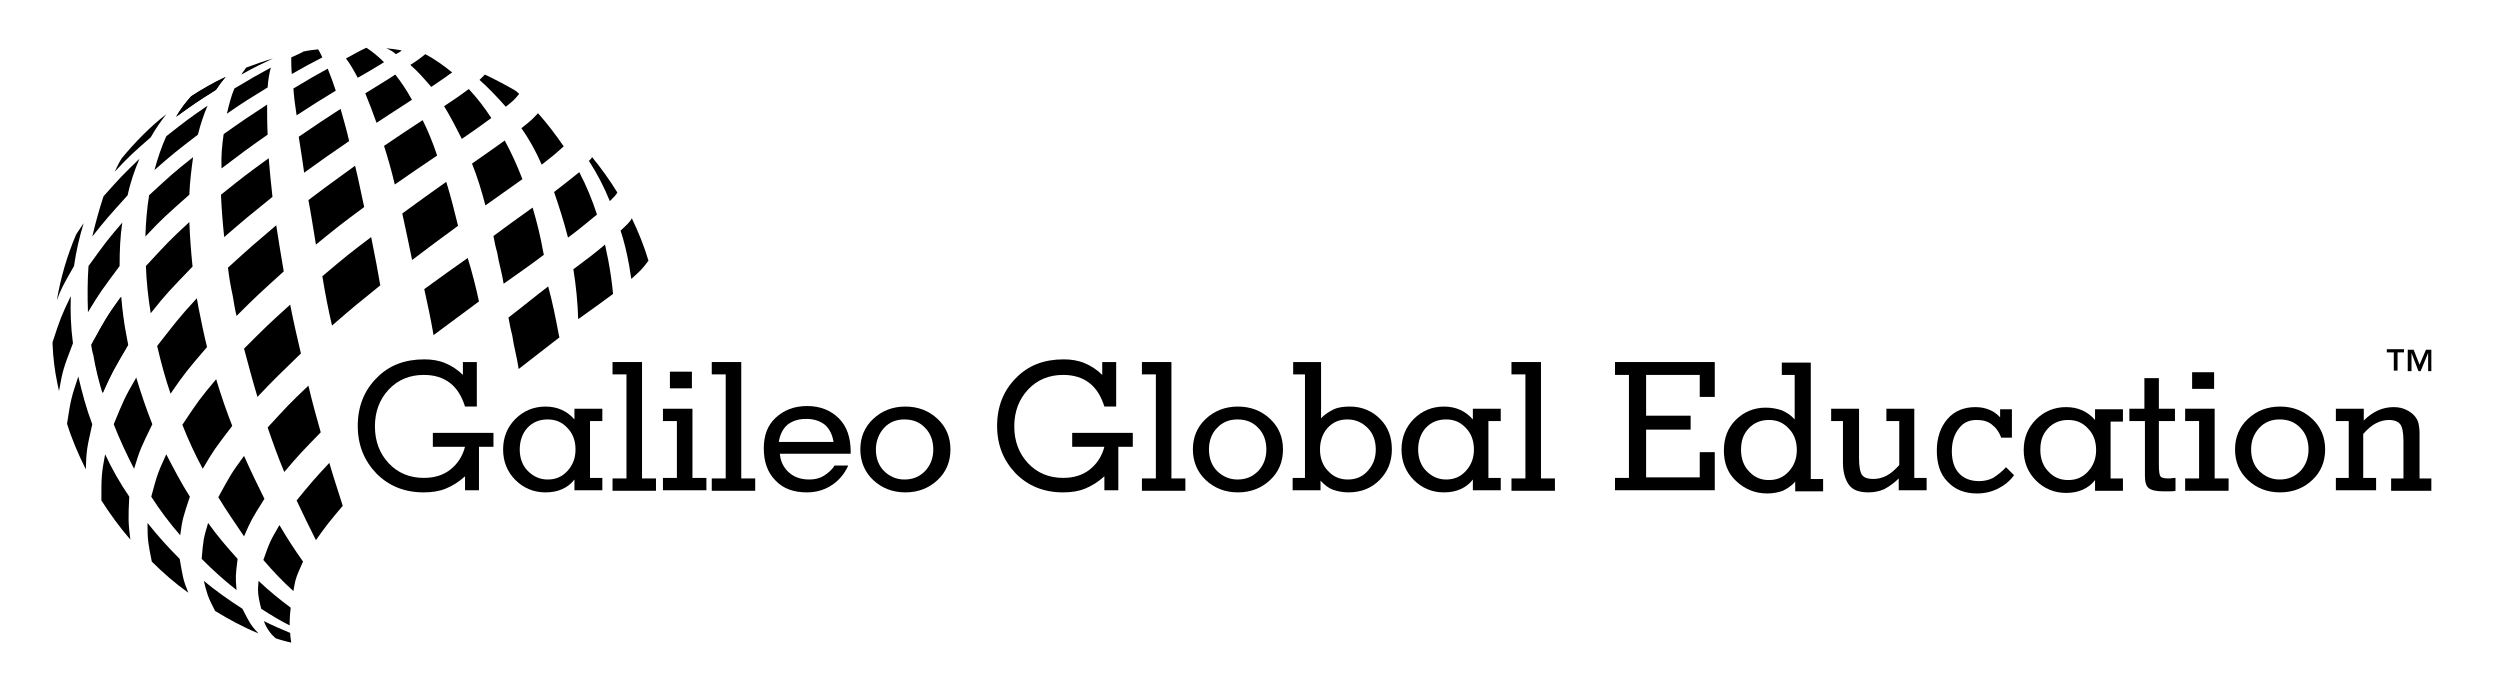 <?xml version="1.0" encoding="UTF-8"?>
<!-- Generator: Adobe Illustrator 23.0.3, SVG Export Plug-In . SVG Version: 6.00 Build 0)  -->
<svg version="1.1" xmlns="http://www.w3.org/2000/svg" xmlns:xlink="http://www.w3.org/1999/xlink" x="0px" y="0px" viewBox="0 0 466.1 128.5" style="enable-background:new 0 0 466.1 128.5;" xml:space="preserve">
<style type="text/css">
	.st0{fill-rule:evenodd;clip-rule:evenodd;}
	.st1{display:none;}
	.st2{display:inline;}
	.st3{fill:#BD1F39;}
</style>
<g id="Livello_1">
	<g>
		<path class="st0" d="M45.9,12.6c1.6-0.6,3.3-1.2,5-1.7c-2.5,1.2-3.2,1.5-5.9,3C45.2,13.5,45.6,13.1,45.9,12.6"/>
		<path class="st0" d="M56.6,9.6c0.9-0.2,1.8-0.3,2.7-0.4c0.3,0.4,0.5,0.9,0.8,1.5c-2.3,1.2-3.1,1.6-5.7,3.1    c-0.1-1.2-0.1-2.3-0.1-3.1C55.4,10.2,56.1,9.9,56.6,9.6"/>
		<path class="st0" d="M72,9c1,0.1,1.9,0.2,2.9,0.4c-0.2,0.2-0.5,0.4-1.1,0.7C73.3,9.6,72.7,9.3,72,9"/>
		<path class="st0" d="M90.4,13.9c1.9,0.9,3.8,1.9,5.7,3c0.2,0.2,0.5,0.4,0.7,0.6c-1,1.2-1,1.2-2.5,2.4c-1.6-1.8-3.2-3.5-4.9-5    C89.9,14.4,90.2,14.1,90.4,13.9"/>
		<path class="st0" d="M76.5,12.1c1.6-1,1.9-1.3,2.8-2c1.7,0.9,3.4,2.1,5,3.4c-1.7,1.2-1.8,1.3-3.9,2.7    C79.1,14.7,77.9,13.3,76.5,12.1"/>
		<path class="st0" d="M64.5,10.9c1.3-0.7,2.5-1.4,3.8-2c1.1,0.7,2.2,1.6,3.3,2.7c-1.6,1-3.3,2-4.9,2.9C65.9,13,65.2,11.8,64.5,10.9    "/>
		<path class="st0" d="M9.8,64.2c0-0.1,0-0.2,0-0.4c1.5-4.6,1.6-4.8,3.4-8.6c-0.1,2.9,0,5.8,0.4,8.8c-1.8,4.7-1.9,5-2.6,8.9    c-0.1-0.5-0.2-0.9-0.3-1.4C10.2,69.1,9.9,66.7,9.8,64.2"/>
		<path class="st0" d="M10.6,56c0.7-4.2,1.9-8.3,3.6-12.3c0.4-0.6,0.8-1.2,1.4-2.1c-0.8,2.6-1.4,5.2-1.8,8    C11.8,53.1,11.3,54,10.6,56"/>
		<path class="st0" d="M22.7,29.5c2.5-3,5.2-5.8,8.3-8.2c-1,1.3-2,2.7-2.9,4.3c-3.3,2.9-4,3.5-6.7,6.4    C21.8,31.1,22.2,30.3,22.7,29.5"/>
		<path class="st0" d="M35.7,17.9c2-1.3,4.1-2.5,6.4-3.6c-0.6,0.7-1.2,1.5-1.8,2.4c-3.5,2.2-4.2,2.7-7.4,5    C33.7,20.3,34.7,19,35.7,17.9"/>
		<path class="st0" d="M110.4,29.3c1.7,2.1,3.3,4.3,4.7,6.6c-0.3,0.5-0.6,0.8-1.4,1.6c-1.1-2.7-2.4-5.2-3.9-7.5    C110.1,29.7,110.3,29.5,110.4,29.3"/>
		<path class="st0" d="M117.8,40.7c1.2,2.5,2.3,5.2,3.1,7.9c-1.2,1.6-1.4,1.8-3.2,3.4c-0.1-0.8-0.3-1.7-0.4-2.5    c-0.4-2.2-0.9-4.4-1.6-6.5C117,41.8,117.5,41.3,117.8,40.7"/>
		<path class="st0" d="M40.1,113.9c-1.4-2.7-1.5-3.2-2.1-5.6c2.3,1.9,4.7,3.6,7.2,5.2c1.3,2.5,1.4,2.9,3,4.6    C45.3,116.9,42.7,115.5,40.1,113.9"/>
		<path class="st0" d="M49.1,104.4c1.2-3.4,1.3-3.6,3-6.5c1.4,2.4,2.9,4.7,4.4,6.8c-1.4,3.1-1.4,3.2-1.8,5.5    C52.7,108.4,50.9,106.5,49.1,104.4"/>
		<path class="st0" d="M37.6,104.2c0.3-3.5,0.3-3.7,1.2-6.7c1.7,2.4,3.6,4.6,5.5,6.7c-0.4,3.2-0.4,3.4-0.2,5.8    C41.9,108.3,39.7,106.3,37.6,104.2"/>
		<path class="st0" d="M55.3,93.3c2.8-3.4,3.2-3.9,6.1-7c0.8,2.8,1.7,5.4,2.5,8c-2.6,3.1-3.1,3.7-5,6.4    C57.7,98.3,56.5,95.9,55.3,93.3"/>
		<path class="st0" d="M28.3,104.7c-0.7-3.5-0.8-4-0.8-7.2c1.9,2.4,3.9,4.6,6,6.7c0.6,3.4,0.6,3.8,1.6,6.3    C32.7,108.8,30.4,106.8,28.3,104.7"/>
		<path class="st0" d="M40.7,92.7c2.2-4,2.3-4.3,4.8-7.7c1.2,2.7,2.5,5.4,3.8,8c-2.4,3.8-2.5,4-3.8,7C43.9,97.6,42.2,95.2,40.7,92.7    "/>
		<path class="st0" d="M28.2,92.6c1.1-4.1,1.2-4.4,2.8-7.9c1.4,2.7,2.8,5.4,4.4,7.9c-1.3,3.9-1.4,4.2-1.8,7.2    C31.6,97.5,29.8,95.1,28.2,92.6"/>
		<path class="st0" d="M49.9,79.7c3.5-3.8,4-4.4,7.6-7.8c0.7,3,1.5,5.9,2.3,8.7c-3.4,3.5-4.1,4.2-6.8,7.4    C51.9,85.4,50.9,82.6,49.9,79.7"/>
		<path class="st0" d="M18.9,93.3c0-4.2,0-5,0.7-8.6c1.3,2.8,2.8,5.4,4.5,7.9c-0.2,4-0.2,4.8,0.2,8C22.3,98.3,20.5,95.8,18.9,93.3"/>
		<path class="st0" d="M34,79.2c3-4.5,3.2-4.8,6.3-8.5c0.9,3,1.9,5.9,3,8.7c-3.3,4.3-3.5,4.6-5.5,8C36.4,84.8,35.1,82,34,79.2    L34,79.2z"/>
		<path class="st0" d="M21.2,79.1c1.9-4.6,2-4.9,4.2-8.7c0.9,3,1.9,5.9,3,8.7c-2.2,4.5-2.3,4.7-3.4,8.3    C23.6,84.7,22.3,81.9,21.2,79.1"/>
		<path class="st0" d="M45.5,65c4.1-4.1,4.6-4.6,8.6-8.2c0.6,3.1,1.3,6.1,2,9.1c-3.9,3.8-4.8,4.6-8.1,8.1C47.1,71,46.3,68,45.5,65"/>
		<path class="st0" d="M12.5,79c0.7-4.6,0.8-4.9,2.1-8.8c0.7,3,1.5,6,2.6,8.9c-1,4.5-1.1,4.8-1.2,8.4C14.6,84.7,13.4,81.9,12.5,79"/>
		<path class="st0" d="M29.3,64.5c3.3-4.2,3.9-5.1,7.4-8.9c0.1,0.6,0.2,1.1,0.3,1.7c0.5,2.5,1,5,1.6,7.4c-3.6,4.2-4.2,4.9-6.8,8.7    C30.8,70.5,30,67.5,29.3,64.5"/>
		<path class="st0" d="M106.9,50.2c3.2-2.4,3.5-2.6,5.9-4.6c0.2,0.9,0.4,1.9,0.6,2.9c0.4,2.1,0.7,4.2,0.9,6.3    c-3.1,2.3-3.3,2.4-6.5,4.7C107.7,56.4,107.4,53.3,106.9,50.2"/>
		<path class="st0" d="M60.1,51.5c4.5-3.8,5-4.2,9.1-7.3c0.3,1.7,0.7,3.4,1,5.1c0.2,1.3,0.5,2.6,0.7,3.9c-4.1,3.3-5.2,4.2-9,7.5    C61.2,57.7,60.6,54.6,60.1,51.5"/>
		<path class="st0" d="M17.1,64.2c2.6-4.7,2.7-5,5.5-8.9c0.2,2.4,0.5,4.9,1,7.4c0.1,0.5,0.2,1.1,0.3,1.6c-2.8,4.8-3,5.1-4.7,8.9    c-0.7-2.3-1.3-4.7-1.7-7.1C17.3,65.5,17.2,64.8,17.1,64.2"/>
		<path class="st0" d="M92,44c2.4-1.8,4.8-3.5,7.3-5.3c0.8,2.7,1.5,5.5,2,8.4c0,0.1,0.1,0.3,0.1,0.4c-3.6,2.7-3.3,2.4-7.5,5.4    c-0.3-2-0.9-3.8-1.2-5.8C92.4,46.1,92.2,45.1,92,44"/>
		<path class="st0" d="M95.3,56.4"/>
		<path class="st0" d="M42.5,49.9c4.4-4,5-4.5,9-7.9c0.4,2.7,0.9,5.6,1.4,8.6c-4.3,3.9-5.1,4.6-8.8,8.3c-0.3-1.2-0.5-2.5-0.7-3.7    C43,53.4,42.7,51.6,42.5,49.9"/>
		<path class="st0" d="M75,39.8c4.3-3.1,4.5-3.3,8.2-5.9c0.8,2.6,1.5,5.3,2.2,8.2c-3.7,2.7-4.9,3.6-8.6,6.4c0-0.1,0-0.1,0-0.2    C76.2,45.4,75.6,42.5,75,39.8"/>
		<path class="st0" d="M79.1,53.9c4.3-3.1,4.4-3.2,8.1-5.8c0.8,2.6,1.5,5.3,2.1,8.1c-3.6,2.7-4.9,3.6-8.5,6.3c0-0.1,0-0.1,0-0.2    C80.3,59.4,79.7,56.6,79.1,53.9"/>
		<path class="st0" d="M94.8,59.2c2.5-1.9,4.9-3.9,7.4-5.8c0.8,2.9,1.4,5.9,2,9.1c0,0.1,0.1,0.3,0.1,0.4c-3.7,2.9-3.4,2.6-7.6,5.9    c-0.3-2.2-0.9-4.1-1.2-6.3C95.2,61.4,95,60.3,94.8,59.2"/>
		<path class="st0" d="M27.2,49.6c3.8-4.1,4.3-4.7,8.1-8.2c0.1,2.6,0.3,5.4,0.6,8.3c-4.4,4.6-4.7,4.8-7.8,8.7    C27.6,55.3,27.3,52.4,27.2,49.6"/>
		<path class="st0" d="M103.3,35.8c2.4-1.9,3-2.3,4.7-3.7c1.3,2.5,2.4,5.1,3.3,7.9c-2.5,2-2.6,2.2-5.4,4.3    C105.1,41.2,104.2,38.4,103.3,35.8"/>
		<path class="st0" d="M57.5,37.3c4.5-3.4,4.9-3.6,8.7-6.4c0.6,2.4,1.1,5,1.7,7.7c-4.2,3.1-5.2,3.9-9,7C58.4,42.6,58,39.9,57.5,37.3    "/>
		<path class="st0" d="M16.5,49.6c3.2-4.4,3.3-4.6,6.3-8.1c-0.4,2.6-0.5,5.3-0.5,8.1c-3.4,4.6-3.6,4.8-5.9,8.6    C16.3,55.3,16.3,52.4,16.5,49.6"/>
		<path class="st0" d="M88,30.5c3.3-2.3,4-2.8,6.1-4.3c1.2,2.2,2.3,4.6,3.3,7.2c-2.3,1.6-4.6,3.3-6.9,4.9C89.8,35.6,89,33,88,30.5"/>
		<path class="st0" d="M41.2,36.3c4.5-3.6,4.9-3.9,8.9-6.8c0.2,2.3,0.4,4.7,0.7,7.2c-4.2,3.4-5.2,4.2-9,7.5    C41.5,41.4,41.3,38.8,41.2,36.3"/>
		<path class="st0" d="M71.6,27.2c3.7-2.5,3.7-2.5,7.2-4.8c1,2,1.9,4.2,2.7,6.6c-3.4,2.3-4.6,3.1-7.9,5.4    C73,31.8,72.3,29.4,71.6,27.2"/>
		<path class="st0" d="M27.8,36.4c3.8-3.5,4.4-4.1,8.2-7.1c-0.3,2.2-0.6,4.5-0.7,7c-4.5,4-4.9,4.3-8.2,7.8    C27.2,41.4,27.4,38.8,27.8,36.4"/>
		<path class="st0" d="M97.2,23.9c1.8-1.4,2.1-1.7,3.1-2.8c1.7,1.9,3.3,4,4.8,6.2c-1.7,1.5-1.9,1.7-4.1,3.4    C99.9,28.2,98.7,26,97.2,23.9"/>
		<path class="st0" d="M55.7,25.5c4.1-2.8,4.4-3,7.8-5.2c0.5,1.8,1.1,3.8,1.6,6c-3.8,2.6-4.8,3.3-8.4,5.9    C56.4,29.8,56,27.6,55.7,25.5"/>
		<path class="st0" d="M19.3,36.6c3.1-3.5,3.6-4,6.7-7c-0.9,2.1-1.7,4.4-2.2,6.8c-3.6,4-3.9,4.3-6.6,7.7    C17.8,41.6,18.5,39,19.3,36.6"/>
		<path class="st0" d="M82.8,19.8c2.4-1.6,3-2,4.6-3.2c1.5,1.6,2.9,3.4,4.2,5.4c-2.6,1.9-2.6,1.9-5.5,3.9    C85,23.7,83.9,21.6,82.8,19.8"/>
		<path class="st0" d="M41.7,25c4.1-2.9,4.6-3.2,8.1-5.5c0,1.7,0,3.6,0.1,5.6c-4,2.8-4.9,3.5-8.6,6.3C41.2,29.2,41.4,27,41.7,25"/>
		<path class="st0" d="M68.1,17.4c1.9-1.2,3.8-2.3,5.6-3.5c1.1,1.4,2.1,2.9,3.1,4.7c-4.2,2.7-4.9,3.2-6.6,4.3    C69.5,20.9,68.8,19.1,68.1,17.4"/>
		<path class="st0" d="M31,25.4c3.7-2.9,4.2-3.3,7.7-5.7c-0.7,1.6-1.3,3.4-1.8,5.4c-3.9,3-4.7,3.6-8.1,6.6    C29.4,29.5,30.1,27.4,31,25.4"/>
		<path class="st0" d="M54.7,16.5c3.5-2.1,3.7-2.2,6.4-3.7c0.5,1.2,1,2.6,1.5,4.1c-3.1,1.9-4.1,2.5-7.3,4.6    C55,19.6,54.8,18,54.7,16.5"/>
		<path class="st0" d="M43.7,16.5c3.5-2.1,3.9-2.3,6.8-3.9c-0.3,1-0.5,2.3-0.6,3.7c-3.4,2.1-4.3,2.6-7.6,4.9    C42.7,19.5,43.1,17.9,43.7,16.5"/>
		<g>
			<path d="M448.2,65.7H447v3.4h-0.7v-3.4H445v-0.6h3.2V65.7z M453.4,69.2h-0.7v-3.4h0l-1.4,3.4h-0.4l-1.3-3.4h0v3.4h-0.7v-4h1.1     l1.1,2.8l1.2-2.8h1V69.2z"/>
			<path d="M301.1,91.5v-2.4h2.6V69.9h-2.6v-2.4h18.6V74h-2.8v-4.1h-10v7.6h8.3v2.6h-8.3v8.9h10v-4.7h2.8v7.1H301.1z"/>
			<path d="M334.8,69.9h-2.6v-2.3h5.4v21.7h2.3v2.3h-5.2v-1.8c-0.7,0.8-1.5,1.3-2.3,1.7c-0.8,0.3-1.8,0.5-2.9,0.5     c-2.3,0-4.2-0.8-5.8-2.3s-2.3-3.4-2.3-5.7c0-2.3,0.7-4.2,2.2-5.7c1.5-1.5,3.4-2.3,5.6-2.3c1.1,0,2.1,0.2,3,0.5     c0.9,0.4,1.7,0.9,2.4,1.7V69.9z M324.6,83.9c0,1.6,0.5,3,1.5,4c1,1.1,2.2,1.6,3.7,1.6s2.7-0.5,3.7-1.6c1-1.1,1.5-2.4,1.5-4     s-0.5-3-1.5-4c-1-1.1-2.2-1.6-3.7-1.6c-1.5,0-2.8,0.5-3.8,1.6S324.6,82.2,324.6,83.9z"/>
			<path d="M343.7,78.5h-2.3v-2.3h5.2v9.2c0,1.6,0.2,2.7,0.6,3.2c0.4,0.5,1.1,0.7,2.1,0.7c0.8,0,1.6-0.2,2.4-0.6     c0.8-0.4,1.6-1.1,2.4-2v-8.2h-2.4v-2.3h5.2v12.9h2.3v2.3h-5.2v-2.2c-0.9,0.9-1.8,1.5-2.7,2c-0.9,0.4-1.9,0.6-2.9,0.6     c-1.7,0-2.9-0.4-3.6-1.3s-1.2-2.3-1.2-4.2V78.5z"/>
			<path d="M374,87.1l1.5,1.5c-0.8,1.1-1.8,1.9-3,2.5s-2.5,0.9-3.9,0.9c-2.3,0-4.1-0.7-5.5-2.2c-1.4-1.4-2-3.4-2-5.8     c0-2.4,0.7-4.4,2-5.9c1.3-1.5,3.1-2.2,5.2-2.2c1,0,1.9,0.2,2.6,0.5c0.8,0.3,1.4,0.8,2,1.4v-1.5h2.2v5.3h-2     c-0.4-1.1-1-1.9-1.8-2.5c-0.8-0.6-1.7-0.8-2.8-0.8c-1.4,0-2.5,0.5-3.3,1.6c-0.8,1-1.3,2.4-1.3,4.2c0,1.7,0.4,3.1,1.3,4.1     c0.9,1,2.2,1.5,3.8,1.5c0.9,0,1.8-0.2,2.6-0.6C372.5,88.5,373.3,87.9,374,87.1z"/>
			<path d="M393.5,89.2h2.3v2.3h-5.2v-2c-0.6,0.8-1.4,1.4-2.3,1.8c-0.9,0.4-1.9,0.6-3.1,0.6c-2.2,0-4.1-0.8-5.6-2.3     c-1.5-1.5-2.3-3.4-2.3-5.7s0.8-4.2,2.3-5.7c1.5-1.5,3.4-2.3,5.6-2.3c1.1,0,2.1,0.2,3,0.6c0.9,0.4,1.7,1,2.4,1.8v-2h5.2v2.3h-2.3     V89.2z M380.4,83.9c0,1.6,0.5,3,1.5,4c1,1.1,2.2,1.6,3.7,1.6c1.5,0,2.7-0.5,3.7-1.6c1-1.1,1.5-2.4,1.5-4s-0.5-3-1.5-4     c-1-1.1-2.2-1.6-3.7-1.6c-1.5,0-2.8,0.5-3.8,1.6S380.4,82.2,380.4,83.9z"/>
			<path d="M402.5,86.1v0.5c0,1.2,0.1,2,0.3,2.2c0.2,0.3,0.7,0.4,1.5,0.4c0.1,0,0.5,0,1.1-0.1l0.2,0v2.4c-0.3,0.1-0.7,0.1-1.1,0.1     s-0.8,0-1.3,0c-1.2,0-2.1-0.2-2.6-0.6c-0.5-0.4-0.7-1.2-0.7-2.3V78.5H397v-2.3h2.8v-5.7h2.7v5.7h3v2.3h-3V86.1z"/>
			<path d="M412.8,89.2h2.7v2.3h-8.1v-2.3h2.6V78.5h-2.6v-2.3h5.5V89.2z M408.7,72.5v-3.1h4.1v3.1H408.7z"/>
			<path d="M416.7,83.8c0-2.3,0.8-4.2,2.4-5.7c1.6-1.5,3.6-2.3,6-2.3c2.4,0,4.4,0.8,6,2.3s2.4,3.4,2.4,5.7c0,2.3-0.8,4.2-2.4,5.7     s-3.6,2.3-6,2.3c-2.4,0-4.4-0.8-6-2.3C417.5,88,416.7,86.1,416.7,83.8z M419.7,83.8c0,1.6,0.5,3,1.5,4s2.3,1.6,3.8,1.6     c1.6,0,2.8-0.5,3.9-1.6c1-1.1,1.5-2.4,1.5-4c0-1.6-0.5-3-1.5-4c-1-1.1-2.3-1.6-3.9-1.6c-1.5,0-2.8,0.5-3.8,1.6     S419.7,82.2,419.7,83.8z"/>
			<path d="M451,89.2h2.3v2.3h-7.5v-2.3h2.3v-6.9c0-1.6-0.2-2.7-0.6-3.2s-1.1-0.8-2.1-0.8c-0.8,0-1.6,0.2-2.4,0.6     c-0.8,0.4-1.6,1.1-2.4,2v8.2h2.4v2.3h-7.5v-2.3h2.4V78.5h-2.4v-2.3h5.2v2.2c0.9-0.9,1.8-1.5,2.7-1.9c0.9-0.4,1.9-0.6,2.9-0.6     c0.9,0,1.7,0.2,2.3,0.5c0.7,0.3,1.3,0.8,1.7,1.3c0.3,0.4,0.5,0.8,0.6,1.2c0.1,0.4,0.2,1.1,0.2,1.9v0.6V89.2z"/>
			<path d="M208.6,91.4h-2.7v-2.6c-1.2,1.1-2.4,1.8-3.6,2.3c-1.2,0.5-2.6,0.7-4.1,0.7c-3.6,0-6.5-1.2-8.8-3.5     c-2.3-2.4-3.5-5.3-3.5-8.9c0-3.6,1.2-6.6,3.5-8.9c2.3-2.4,5.3-3.5,8.9-3.5c1.4,0,2.7,0.2,3.9,0.7c1.2,0.5,2.3,1.2,3.3,2.2v-2.4     h2.6v8.3h-2.2c-0.6-1.9-1.5-3.4-2.8-4.4s-2.9-1.5-4.9-1.5c-2.6,0-4.8,0.9-6.5,2.7c-1.7,1.8-2.6,4.1-2.6,6.9     c0,2.8,0.9,5.1,2.6,6.9c1.7,1.8,3.9,2.7,6.5,2.7c2,0,3.6-0.5,4.9-1.5c1.3-1,2.3-2.4,2.8-4.3h-6v-2.6h11.3v2.6h-2.7V91.4z"/>
			<path d="M215.5,69.8h-2.6v-2.3h5.5v21.7h2.6v2.3h-8.1v-2.3h2.6V69.8z"/>
			<path d="M222.4,83.8c0-2.3,0.8-4.2,2.4-5.7c1.6-1.5,3.6-2.3,6-2.3c2.4,0,4.4,0.8,6,2.3c1.6,1.5,2.4,3.4,2.4,5.7     c0,2.3-0.8,4.2-2.4,5.7c-1.6,1.5-3.6,2.3-6,2.3c-2.4,0-4.4-0.8-6-2.3C223.2,88,222.4,86,222.4,83.8z M225.4,83.8     c0,1.6,0.5,3,1.5,4s2.3,1.6,3.8,1.6c1.6,0,2.8-0.5,3.9-1.6c1-1.1,1.5-2.4,1.5-4s-0.5-3-1.5-4c-1-1.1-2.3-1.6-3.9-1.6     c-1.5,0-2.8,0.5-3.8,1.6C225.9,80.8,225.4,82.2,225.4,83.8z"/>
			<path d="M241.1,69.8v-2.3h5.2V78c0.7-0.8,1.6-1.3,2.4-1.7c0.9-0.4,1.9-0.5,3-0.5c2.2,0,4.1,0.8,5.6,2.3c1.5,1.5,2.2,3.4,2.2,5.7     c0,2.3-0.8,4.2-2.3,5.7c-1.5,1.5-3.4,2.3-5.8,2.3c-1.1,0-2-0.2-2.9-0.5c-0.8-0.3-1.6-0.9-2.3-1.7v1.8h-5.2v-2.3h2.3V69.8H241.1z      M246.1,83.8c0,1.6,0.5,3,1.5,4c1,1.1,2.2,1.6,3.7,1.6c1.5,0,2.7-0.5,3.7-1.6s1.5-2.4,1.5-4c0-1.6-0.5-3-1.5-4     c-1-1-2.2-1.6-3.8-1.6c-1.5,0-2.7,0.5-3.7,1.6C246.6,80.8,246.1,82.2,246.1,83.8z"/>
			<path d="M277.5,89.1h2.3v2.3h-5.2v-2c-0.6,0.8-1.4,1.4-2.3,1.8c-0.9,0.4-1.9,0.6-3.1,0.6c-2.2,0-4.1-0.8-5.6-2.3     c-1.5-1.5-2.3-3.4-2.3-5.7s0.8-4.2,2.3-5.7c1.5-1.5,3.4-2.3,5.6-2.3c1.1,0,2.1,0.2,3,0.6c0.9,0.4,1.7,1,2.4,1.8v-2h5.2v2.3h-2.3     V89.1z M264.4,83.8c0,1.6,0.5,3,1.5,4s2.2,1.6,3.7,1.6s2.7-0.5,3.7-1.6c1-1.1,1.5-2.4,1.5-4s-0.5-3-1.5-4c-1-1.1-2.2-1.6-3.7-1.6     c-1.5,0-2.8,0.5-3.8,1.6C264.9,80.8,264.4,82.2,264.4,83.8z"/>
			<path d="M284.4,69.8h-2.6v-2.3h5.5v21.7h2.6v2.3h-8.1v-2.3h2.6V69.8z"/>
		</g>
		<g>
			<path d="M89.4,91.4h-2.7v-2.6c-1.2,1.1-2.4,1.8-3.6,2.3c-1.2,0.5-2.6,0.7-4.1,0.7c-3.6,0-6.5-1.2-8.8-3.5     c-2.3-2.4-3.5-5.3-3.5-8.9c0-3.6,1.2-6.6,3.5-8.9c2.3-2.4,5.3-3.5,8.9-3.5c1.4,0,2.7,0.2,3.9,0.7c1.2,0.5,2.3,1.2,3.3,2.2v-2.4     h2.6v8.3h-2.2c-0.6-1.9-1.5-3.4-2.8-4.4s-2.9-1.5-4.9-1.5c-2.6,0-4.8,0.9-6.5,2.7c-1.7,1.8-2.6,4.1-2.6,6.9     c0,2.8,0.9,5.1,2.6,6.9s3.9,2.7,6.5,2.7c2,0,3.6-0.5,4.9-1.5c1.3-1,2.3-2.4,2.8-4.3h-6v-2.6H92v2.6h-2.7V91.4z"/>
			<path d="M110,89.1h2.3v2.3h-5.2v-2c-0.6,0.8-1.4,1.4-2.3,1.8s-1.9,0.6-3.1,0.6c-2.2,0-4.1-0.8-5.6-2.3c-1.5-1.5-2.3-3.4-2.3-5.7     s0.8-4.2,2.3-5.7c1.5-1.5,3.4-2.3,5.6-2.3c1.1,0,2.1,0.2,3,0.6c0.9,0.4,1.7,1,2.4,1.8v-2h5.2v2.3H110V89.1z M96.9,83.8     c0,1.6,0.5,3,1.5,4s2.2,1.6,3.7,1.6c1.5,0,2.7-0.5,3.7-1.6c1-1.1,1.5-2.4,1.5-4s-0.5-3-1.5-4c-1-1.1-2.2-1.6-3.7-1.6     c-1.5,0-2.8,0.5-3.8,1.6C97.4,80.8,96.9,82.2,96.9,83.8z"/>
			<path d="M116.8,69.8h-2.6v-2.3h5.5v21.7h2.6v2.3h-8.1v-2.3h2.6V69.8z"/>
			<path d="M129,89.1h2.7v2.3h-8.1v-2.3h2.6V78.5h-2.6v-2.3h5.5V89.1z M124.9,72.4v-3.1h4.1v3.1H124.9z"/>
			<path d="M135.3,69.8h-2.6v-2.3h5.5v21.7h2.6v2.3h-8.1v-2.3h2.6V69.8z"/>
			<path d="M158.1,86.9c-0.7,1.5-1.7,2.7-3.1,3.6c-1.4,0.9-2.9,1.3-4.6,1.3c-2.4,0-4.4-0.7-5.8-2.2c-1.5-1.5-2.2-3.5-2.2-6     c0-2.4,0.7-4.3,2.2-5.7s3.4-2.2,5.9-2.2c2.4,0,4.4,0.8,5.9,2.3s2.2,3.6,2.2,6.2v0.4h-13.2c0.1,1.4,0.7,2.6,1.7,3.5     s2.3,1.3,3.8,1.3c1,0,1.9-0.2,2.7-0.7s1.5-1.1,2-1.9H158.1z M145.2,82.4h10.2c-0.2-1.4-0.8-2.5-1.6-3.2c-0.9-0.7-2-1.1-3.5-1.1     s-2.6,0.4-3.5,1.1C146,79.9,145.4,81,145.2,82.4z"/>
			<path d="M160.4,83.8c0-2.3,0.8-4.2,2.4-5.7c1.6-1.5,3.6-2.3,6-2.3c2.4,0,4.4,0.8,6,2.3c1.6,1.5,2.4,3.4,2.4,5.7     c0,2.3-0.8,4.2-2.4,5.7c-1.6,1.5-3.6,2.3-6,2.3c-2.4,0-4.4-0.8-6-2.3C161.2,88,160.4,86,160.4,83.8z M163.3,83.8     c0,1.6,0.5,3,1.5,4s2.3,1.6,3.8,1.6c1.6,0,2.8-0.5,3.9-1.6c1-1.1,1.5-2.4,1.5-4s-0.5-3-1.5-4c-1-1.1-2.3-1.6-3.9-1.6     c-1.5,0-2.8,0.5-3.8,1.6C163.9,80.8,163.3,82.2,163.3,83.8z"/>
		</g>
		<path class="st0" d="M35.6,18c2-1.3,4.1-2.5,6.4-3.6c-0.6,0.7-1.2,1.5-1.8,2.4c-3.5,2.2-4.2,2.7-7.4,5    C33.6,20.4,34.6,19.1,35.6,18"/>
		<path class="st0" d="M17,64.3c2.6-4.7,2.7-5,5.5-8.9c0.2,2.4,0.5,4.9,1,7.4c0.1,0.5,0.2,1.1,0.3,1.6c-2.8,4.8-3,5.1-4.7,8.9    c-0.7-2.3-1.3-4.7-1.7-7.1C17.2,65.6,17.1,64.9,17,64.3"/>
		<path class="st0" d="M95.2,56.5"/>
		<g>
			<path d="M48.2,108.3c0,0.5-0.1,1-0.1,1.6c0,1.2,0.3,2.4,0.6,3.6c1.7,1.1,3.5,2.2,5.3,3.1c0-1.5,0.1-2.6,0.2-3.3     C52.2,111.8,50.2,110.2,48.2,108.3z"/>
		</g>
		<g>
			<path d="M51.4,119c0.5,0.2,2.3,0.7,2.9,0.8c-0.1-0.7-0.2-1.3-0.2-1.8c-1.7-0.7-3.3-1.4-4.9-2.2C49.2,115.8,49.8,117.7,51.4,119z"/>
		</g>
	</g>
</g>
<g id="Livello_2" class="st1">
	<g class="st2">
		<path class="st3" d="M82.2,7.7h-5.8V2.1c-2.5,2.3-5.1,4-7.8,5S63,8.7,59.7,8.7c-7.7,0-14-2.5-19-7.6S33.2-10.3,33.2-18    c0-7.7,2.5-14.1,7.5-19.2s11.3-7.6,19-7.6c3,0,5.8,0.5,8.4,1.6s5,2.6,7.2,4.7v-5.2h5.7V-26h-4.6c-1.3-4.2-3.3-7.3-6.1-9.5    c-2.8-2.2-6.3-3.3-10.5-3.3c-5.6,0-10.2,1.9-14,5.8C42-29,40.2-24.1,40.2-18c0,6,1.9,10.9,5.6,14.9c3.7,3.9,8.4,5.9,14,5.9    c4.2,0,7.8-1.1,10.6-3.2c2.8-2.1,4.9-5.2,6.1-9.3H63.6v-5.6h24.4v5.6h-5.7V7.7z"/>
		<path class="st3" d="M8.6,42.7v5.8H3c2.3,2.5,4,5.1,5,7.8s1.6,5.6,1.6,8.9c0,7.7-2.5,14-7.6,19s-11.5,7.5-19.1,7.5    c-7.7,0-14.1-2.5-19.2-7.5s-7.6-11.3-7.6-19c0-3,0.5-5.8,1.6-8.4c1-2.6,2.6-5,4.7-7.2h-5.2V44h17.8v4.6c-4.2,1.3-7.3,3.3-9.5,6.1    c-2.2,2.8-3.3,6.3-3.3,10.5c0,5.6,1.9,10.2,5.8,14s8.9,5.6,14.9,5.6c6,0,10.9-1.9,14.9-5.6s5.9-8.4,5.9-14c0-4.2-1.1-7.8-3.2-10.6    c-2.1-2.8-5.2-4.9-9.3-6.1v12.9h-5.6V37h5.6v5.7H8.6z"/>
		<path class="st3" d="M472.7,42.7V37h5.6v24.4h-5.6V48.5c-4.1,1.3-7.2,3.3-9.3,6.1c-2.1,2.8-3.2,6.3-3.2,10.6c0,5.6,2,10.2,5.9,14    c3.9,3.7,8.9,5.6,14.9,5.6c6,0,11-1.9,14.9-5.6c3.9-3.7,5.8-8.4,5.8-14c0-4.2-1.1-7.7-3.3-10.5c-2.2-2.8-5.3-4.8-9.5-6.1V44h17.8    v5.7h-5.2c2.1,2.2,3.6,4.6,4.7,7.2s1.6,5.4,1.6,8.4c0,7.7-2.5,14-7.6,19c-5.1,5-11.4,7.5-19.2,7.5c-7.7,0-14.1-2.5-19.1-7.5    s-7.6-11.3-7.6-19c0-3.2,0.5-6.2,1.6-8.9c1.1-2.7,2.7-5.3,5-7.8h-5.6v-5.8H472.7z"/>
		<path class="st3" d="M82.2,138.8h5.7v5.6H63.6v-5.6h12.9c-1.3-4.1-3.3-7.2-6.1-9.3c-2.8-2.1-6.3-3.2-10.6-3.2    c-5.6,0-10.2,2-14,5.9c-3.7,3.9-5.6,8.9-5.6,14.9c0,6,1.9,11,5.6,14.9c3.7,3.9,8.4,5.8,14,5.8c4.2,0,7.7-1.1,10.5-3.3    c2.8-2.2,4.8-5.3,6.1-9.5h4.6v17.8h-5.7v-5.2c-2.2,2.1-4.6,3.6-7.2,4.7s-5.4,1.6-8.4,1.6c-7.7,0-14-2.5-19-7.6s-7.5-11.4-7.5-19.2    c0-7.7,2.5-14.1,7.5-19.1c5-5.1,11.3-7.6,19-7.6c3.2,0,6.2,0.5,8.9,1.6s5.3,2.7,7.8,5v-5.6h5.8V138.8z"/>
	</g>
</g>
</svg>